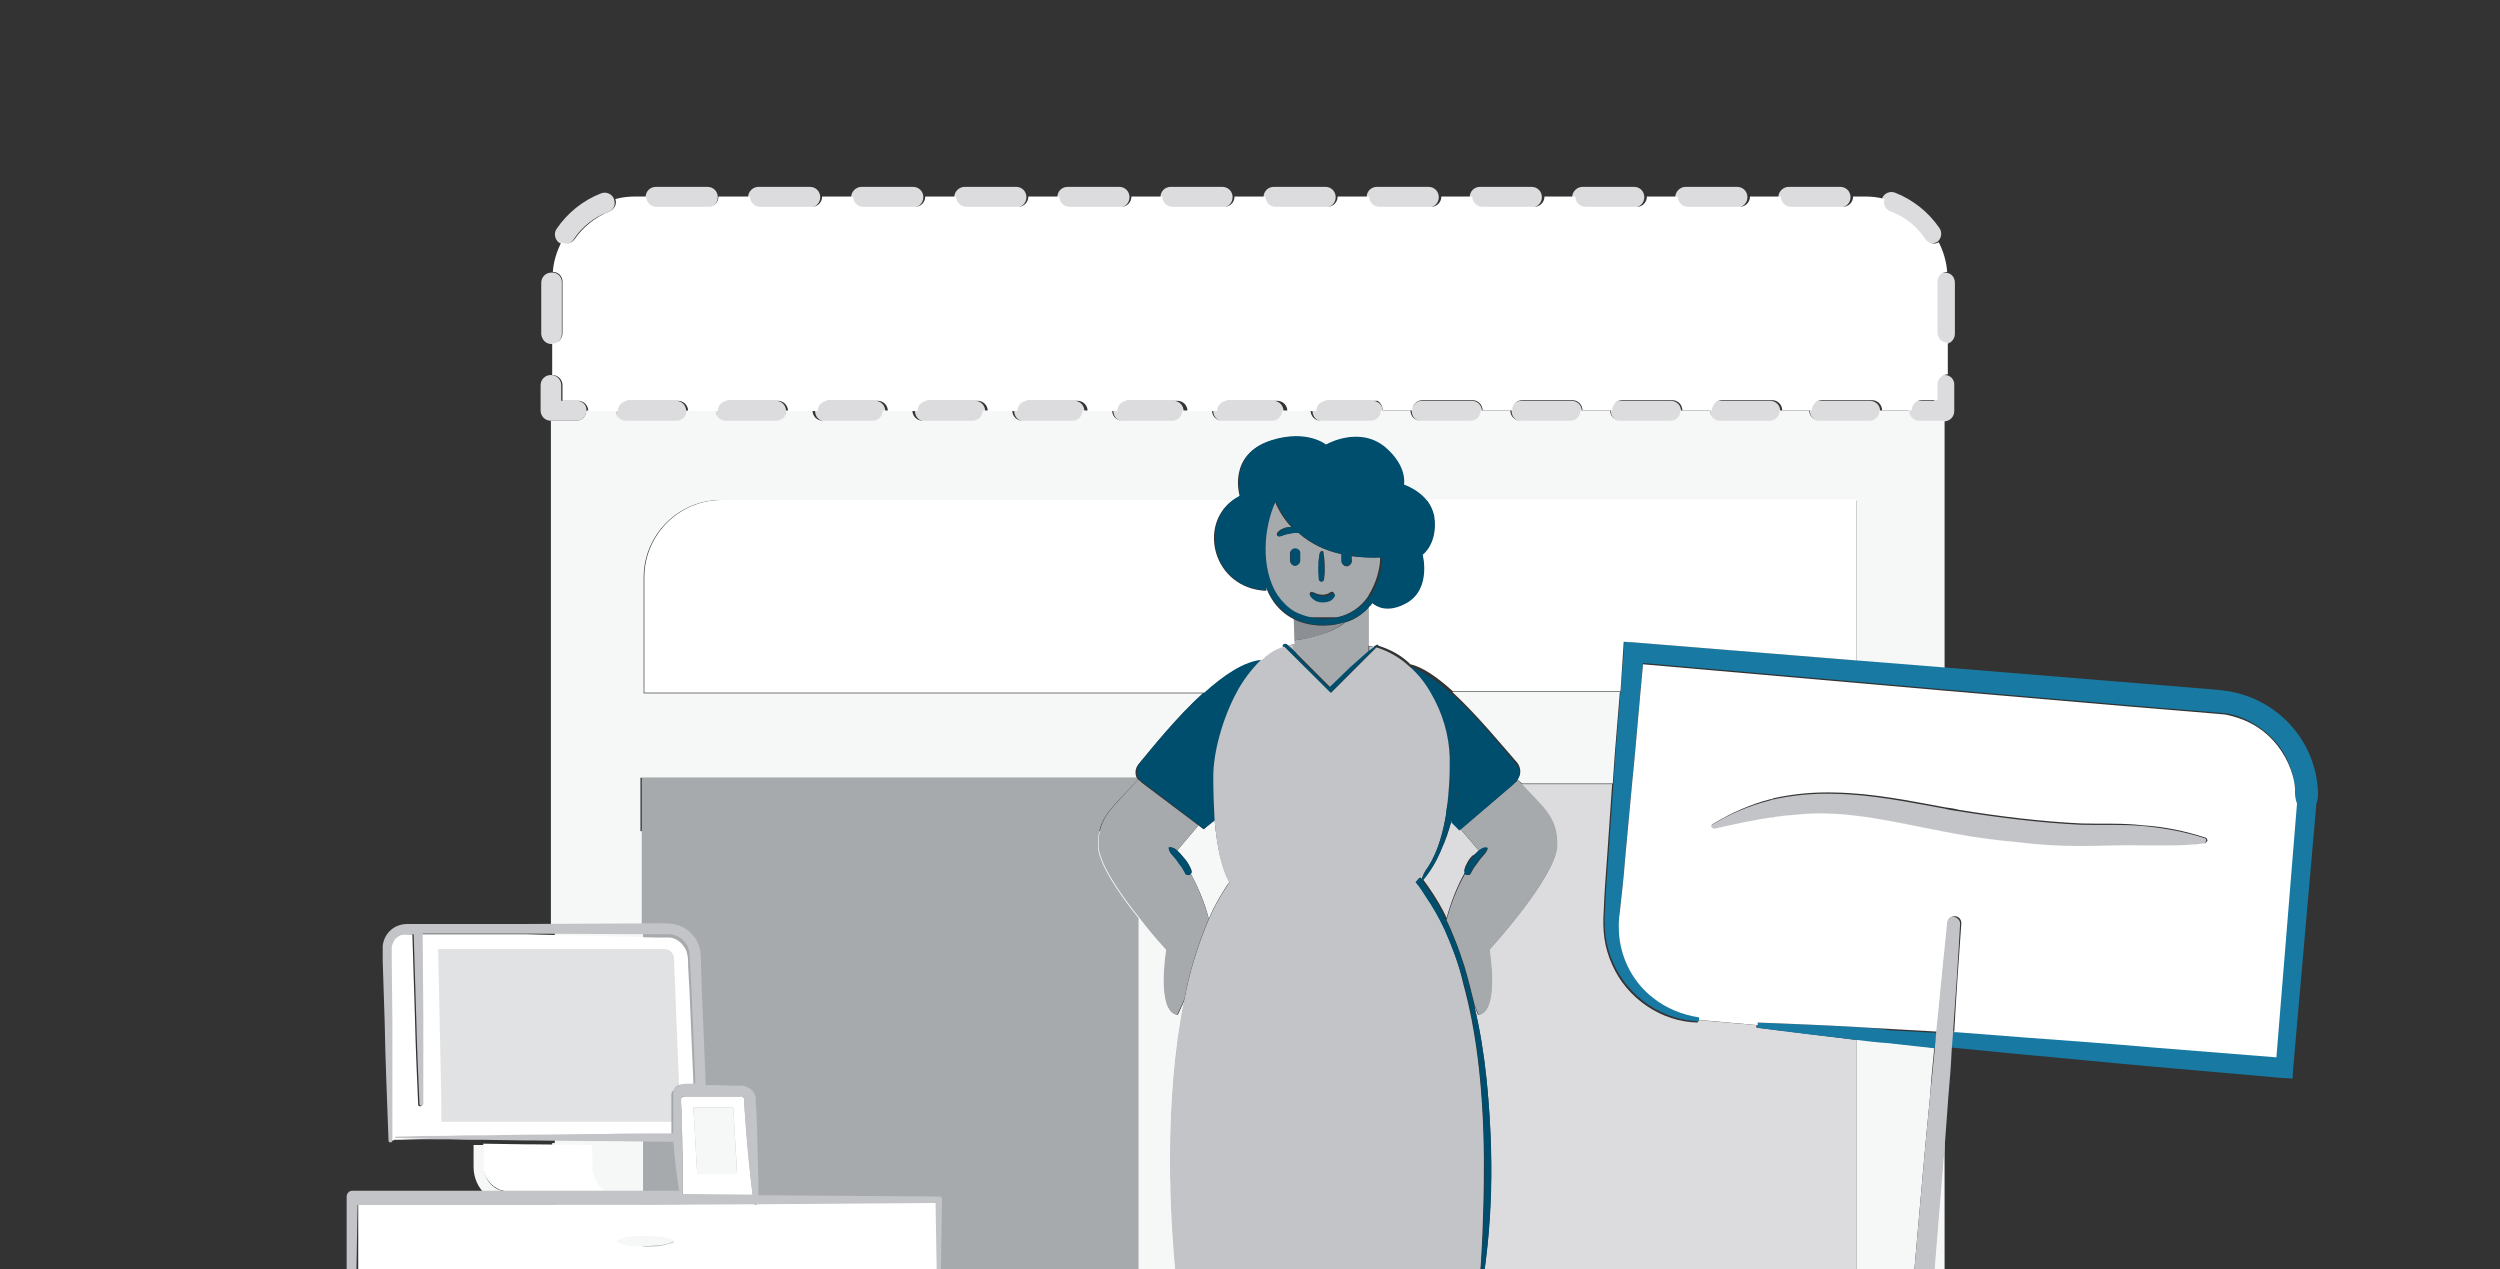 <svg xmlns="http://www.w3.org/2000/svg" enable-background="new 0 0 388 197" viewBox="0 0 388 197"><rect x="0" y="0" width="388" height="197" fill="#333333" stroke="none"/><path fill="#f6f7f7" d="m86.1 129h93.6v90.7h-93.6z"/><path fill="#a7aaad" d="m99.8 134.4h70.2v72.2h-70.2z"/><path fill="none" d="m199 246.2c-1 .6-4.1 1.9-7.6 3.1h7.4c0-1.1.1-2.1.2-3.1zm95-10.5 1-13.2c.1-.9.1-1.8.2-2.8h-63.6l3.9 18.6c.2-.1.4 0 .6.1 6.8 6.7 12 9.4 11.9 10.9 15.1 0 30.2.1 45.3.2-.1-.2-.2-.4-.2-.6zm-66.7 9.5c.2 1.2.3 2.4.3 3.6 0 .2-.1.4-.3.4s-.3-.1-.3-.2c-.3-1.2-.5-2.5-.7-3.8l-.1-.9c-1.4-1.5-1.6-3.6-.6-6.6-1.6-6.4-4-9.1-6.4-17.9h-16.7c.4 6.7-1 12.5-1.7 19 1.1 3 .9 4.9-.4 6.4l-.1.9c-.1 1.1-.3 2.2-.6 3.3l39.1.1c-4.9-1.4-10.1-3.4-11.5-4.3zm96.1-19.3c1.9-.2 3.4-1.9 3.3-3.6 0-.9-.4-1.6-1-2.2s-1.4-.9-2.3-.9c-1.7 0-3.2 1.4-3.2 3.1-.2 1.7 1.2 3.4 3.2 3.6z"/><path fill="#dcdcde" d="m89.5 62.2h-2.4v-2.4c0-.9-.7-1.6-1.6-1.6s-1.6.7-1.6 1.6v3.9c0 .9.7 1.6 1.6 1.6h3.9c.9 0 1.6-.7 1.6-1.6.1-.8-.6-1.5-1.5-1.5zm12.3-33.2h8c.9 0 1.6.7 1.6 1.6s-.7 1.6-1.6 1.6h-8c-.9 0-1.6-.7-1.6-1.6s.7-1.6 1.6-1.6zm200 13.3c-.9 0-1.6.7-1.6 1.5v8c0 .9.7 1.6 1.6 1.6s1.6-.7 1.6-1.6v-7.9c0-1-.7-1.6-1.6-1.6zm-206.5-11.4c-.3-.8-1.2-1.2-2-.9-2.8 1.1-5.2 3-6.9 5.5-.5.7-.3 1.7.4 2.2h.1c.7.4 1.6.2 2.1-.5 1.3-2 3.2-3.5 5.4-4.3.8-.3 1.2-1.1.9-1.9zm-9.7 22.5c.9 0 1.6-.7 1.6-1.6v-8c0-.9-.7-1.5-1.5-1.5h-.1c-.9 0-1.6.7-1.6 1.6v8c.1.8.7 1.5 1.6 1.5zm144.1-24.4h8c.9 0 1.6.7 1.6 1.6s-.7 1.6-1.6 1.6h-8c-.9 0-1.6-.7-1.6-1.6s.7-1.6 1.6-1.6zm-32 0h8c.9 0 1.6.7 1.6 1.6s-.7 1.6-1.6 1.6h-8c-.9 0-1.6-.7-1.6-1.6s.7-1.6 1.6-1.6zm16 0h8c.9 0 1.6.7 1.6 1.6s-.7 1.6-1.6 1.6h-8c-.9 0-1.6-.7-1.6-1.6s.7-1.6 1.6-1.6zm84.7 8.1c.5.7 1.4.9 2.1.5h.1c.7-.5.9-1.5.4-2.2-1.7-2.5-4.1-4.4-6.9-5.5-.8-.3-1.7.1-2 .9v.1.1c-.2.8.2 1.6.9 1.9 2.2.8 4.1 2.3 5.4 4.2zm-52.8-8.1h8c.9 0 1.6.7 1.6 1.6s-.7 1.6-1.6 1.6h-8c-.9 0-1.6-.7-1.6-1.6s.8-1.6 1.6-1.6zm32 0h8c.9 0 1.6.7 1.6 1.6s-.7 1.6-1.6 1.6h-8c-.9 0-1.6-.7-1.6-1.6s.8-1.6 1.6-1.6zm-16 0h8c.9 0 1.6.7 1.6 1.6s-.7 1.6-1.6 1.6h-8c-.9 0-1.6-.7-1.6-1.6s.8-1.6 1.6-1.6zm-95.9 0h8c.9 0 1.6.7 1.6 1.6s-.7 1.6-1.6 1.6h-8c-.9 0-1.6-.7-1.6-1.6s.7-1.6 1.6-1.6zm16 0h8c.9 0 1.6.7 1.6 1.6s-.7 1.6-1.6 1.6h-8c-.9 0-1.6-.7-1.6-1.6s.7-1.6 1.6-1.6zm-64 0h8c.9 0 1.6.7 1.6 1.6s-.7 1.6-1.6 1.6h-8c-.9 0-1.6-.7-1.6-1.6s.8-1.6 1.6-1.6zm32 0h8c.9 0 1.6.7 1.6 1.6s-.7 1.6-1.6 1.6h-8c-.9 0-1.6-.7-1.6-1.6s.8-1.6 1.6-1.6zm-16 0h8c.9 0 1.6.7 1.6 1.6s-.7 1.6-1.6 1.6h-8c-.9 0-1.6-.7-1.6-1.6s.8-1.6 1.6-1.6zm168.1 29.2c-.9 0-1.6.7-1.6 1.6v2.4h-2.4c-.9 0-1.6.7-1.6 1.6s.7 1.6 1.6 1.6h3.9c.9 0 1.6-.7 1.6-1.6v-3.9c.1-1-.6-1.7-1.5-1.7.1 0 .1 0 0 0zm-189.1 4h7.7c.9 0 1.6.7 1.6 1.6s-.7 1.6-1.6 1.6h-7.7c-.9 0-1.6-.7-1.6-1.6 0-1 .7-1.6 1.6-1.6zm154.3 0h7.7c.9 0 1.6.7 1.6 1.6s-.7 1.6-1.6 1.6h-7.7c-.9 0-1.6-.7-1.6-1.6.1-1 .8-1.6 1.6-1.6zm15.5 0h7.7c.9 0 1.6.7 1.6 1.6s-.7 1.6-1.6 1.6h-7.7c-.9 0-1.6-.7-1.6-1.6 0-1 .7-1.6 1.6-1.6zm-61.8 0h7.7c.9 0 1.6.7 1.6 1.6s-.7 1.6-1.6 1.6h-7.7c-.9 0-1.6-.7-1.6-1.6.1-1 .8-1.6 1.6-1.6zm-123.5 0h7.7c.9 0 1.6.7 1.6 1.6s-.7 1.6-1.6 1.6h-7.7c-.9 0-1.6-.7-1.6-1.6.1-1 .8-1.6 1.6-1.6zm154.4 0h7.7c.9 0 1.6.7 1.6 1.6s-.7 1.6-1.6 1.6h-7.7c-.9 0-1.6-.7-1.6-1.6 0-1 .7-1.6 1.6-1.6zm-15.4 0h7.7c.9 0 1.6.7 1.6 1.6s-.7 1.6-1.6 1.6h-7.7c-.9 0-1.6-.7-1.6-1.6 0-1 .7-1.6 1.6-1.6zm-61.8 0h7.7c.9 0 1.6.7 1.6 1.6s-.7 1.6-1.6 1.6h-7.7c-.9 0-1.6-.7-1.6-1.6 0-1 .8-1.6 1.6-1.6zm30.9 0h7.7c.9 0 1.6.7 1.6 1.6s-.7 1.6-1.6 1.6h-7.7c-.9 0-1.6-.7-1.6-1.6 0-1 .7-1.6 1.6-1.6zm-46.3 0h7.7c.9 0 1.6.7 1.6 1.6s-.7 1.6-1.6 1.6h-7.7c-.9 0-1.6-.7-1.6-1.6 0-1 .7-1.6 1.6-1.6zm-30.9 0h7.7c.9 0 1.6.7 1.6 1.6s-.7 1.6-1.6 1.6h-7.7c-.9 0-1.6-.7-1.6-1.6.1-1 .7-1.6 1.6-1.6zm15.5 0h7.7c.9 0 1.6.7 1.6 1.6s-.7 1.6-1.6 1.6h-7.7c-.9 0-1.6-.7-1.6-1.6 0-1 .7-1.6 1.6-1.6zm46.3 0h7.7c.9 0 1.6.7 1.6 1.6s-.7 1.6-1.6 1.6h-7.7c-.9 0-1.6-.7-1.6-1.6 0-1 .7-1.6 1.6-1.6z"/><path fill="#a7aaad" d="m120.7 143.4c.5 0 1 0 1.5.1 2.2.4 3.9 2.1 4.3 4.3.1.8.1 1.2.1 1.9l.1 3.6.3 7.1.3 7.1v1h1.3 2.8 1.4c.7 0 1.4.3 1.9.9.2.3.4.7.4 1.1v.7l.1 1.4.1 2.8c.1 3.4.2 6.8.2 10.1l28.1.2c.3 0 .4.2.4.4l-.2 12.9h-.1c.2 2.5.4 4.9.5 7.4h12.5v-63.9c-2.9-3.6-6.2-8.4-6.3-11.1-.1-4.8 2.4-6.1 6.1-10.3l.2.1v-.1c-.1-.1-.2-.2-.2-.4h-76.9v22.8l21.1-.1c-.1 0-.1 0 0 0z"/><g fill="#f6f7f7"><path d="m91.3 180.9v-3.4c-1.9 0-3.7-.1-5.6-.1v7.9h7.5c-1.3-1.1-2-2.7-1.9-4.4zm208.9-18.3-7.2-.8c-1.6-.2-3.3-.4-4.9-.5v45.8h-59.1l2.7 12.6h63.6c.6-7.9 1.3-15.8 1.9-23.7.8-8.8 1.5-17.6 2.4-26.4.1-2.3.4-4.6.6-7zm-2.3-97.3c-.9 0-1.6-.7-1.6-1.6h-4.6c0 .9-.7 1.6-1.6 1.6h-7.7c-.9 0-1.6-.7-1.6-1.6h-4.6c0 .9-.7 1.6-1.6 1.6h-7.6c-.9 0-1.6-.7-1.6-1.6h-4.6c0 .9-.7 1.6-1.6 1.6h-7.7c-.9 0-1.6-.7-1.6-1.6h-4.6c0 .9-.7 1.6-1.6 1.6h-7.7c-.9 0-1.6-.7-1.6-1.6h-4.6c0 .9-.7 1.6-1.6 1.6h-7.7c-.9 0-1.6-.7-1.6-1.6h-4.6c0 .9-.7 1.6-1.6 1.6h-7.7c-.9 0-1.6-.7-1.6-1.6h-4.4c0 .9-.7 1.6-1.6 1.6h-7.7c-.9 0-1.6-.7-1.6-1.6h-4.6c0 .9-.7 1.6-1.6 1.6h-7.7c-.9 0-1.6-.7-1.6-1.6h-4.6c0 .9-.7 1.6-1.6 1.6h-7.7c-.9 0-1.6-.7-1.6-1.6h-4.6c0 .9-.7 1.6-1.6 1.6h-7.7c-.9 0-1.6-.7-1.6-1.6h-4.6c0 .9-.7 1.6-1.6 1.6h-7.7c-.9 0-1.6-.7-1.6-1.6h-4.1c0 .9-.7 1.6-1.6 1.6h-7.7c-.9 0-1.6-.7-1.6-1.6h-4.6c0 .9-.7 1.6-1.6 1.6h-7.7c-.9 0-1.6-.7-1.6-1.6h-4.6c0 .9-.7 1.6-1.6 1.6h-3.9v78.2h13.9v-22.8h77c-.3-.7-.2-1.5.3-2.1 2-2.4 5.9-7.3 10-11h-86.8v-18c0-6.6 5.4-12 12-12h79.5c.3-.2.7-.4 1-.6 0 0-2-6.5 4.9-8.6 5.5-1.7 8.4.7 8.4.7s5.2-3 9.2.4c3.5 3 2.9 5.8 2.9 5.8 1.4.5 2.6 1.3 3.5 2.4h66.8v25l13.7 1.1v-38.5zm-81.6 143.8c-.3-.6-.5-1.3-.8-2h-13.5c-.8 3.7-.6 5.8 0 9.5.2 1.1.3 2.1.3 3.1h16.7c-.6-2.3-1.1-4.6-1.6-6.9-.1-1.2-.5-2.5-1.1-3.7z"/><path d="m235.5 121c.3.2.5.4.7.6h14.1l.3-4.4.8-9.8h-26c3.9 3.6 7.9 8.5 10.1 11 .6.8.6 1.9 0 2.6zm62.7 98.8h3.6v-43.1c-.5 6.5-1.1 13.1-1.6 19.6-.6 7.8-1.3 15.7-2 23.5zm-111.4-91.1-.8-.6-3.3 3.9.1.1c.3.3.6.6.9 1s.5.7.8 1.1l.3.6c.1.2.2.4.1.7 0 0 0 0-.1.1 1.2 2.2 2.2 4.6 2.8 7 .8-1.9 1.8-3.6 2.9-5.3.1-.1.2-.2.3-.4-1.1-2.1-1.9-5.2-2.3-9.7zm.7 74.8c-2.1 0-4.2.1-6.3-.2-.2 0-.3-.2-.3-.4 0-.1.1-.3.3-.3.6-.1 1.3-.1 1.9-.1-1.7-13.5-2.3-32.2.8-47.4l-1.1 2.4c-3.3-.4-1.7-10.1-1.7-10.1s-1.9-2.1-4.2-5v63.9h-12.5c.1 1.8.1 3.5.1 5.3l.1 8.1h26.3c-.4-5.6-.8-11.4-1.2-16.3z"/><path d="m356.4 250.4c-11.3-.2-22.5-.4-33.8-.5 0 .1-.1.3-.1.4-.1.6-.6 1-1.2.9-.5-.1-.8-.4-.9-.9 0-.2 0-.3 0-.5l-7-.1v.5c0 .6-.5 1-1.1 1-.5 0-.9-.4-1-.9 0-.2 0-.4-.1-.6-5.4 0-10.7-.1-16.1-.1-.3.5-.9.6-1.4.3-.1-.1-.2-.2-.3-.3-15.1-.1-30.2-.2-45.3-.2 0 .1-.1.2-.1.4-1 1.3-5 .7-9.2-.4l-39.1-.1-.1.5c0 .2-.2.3-.4.2-.1 0-.2-.2-.3-.3 0-.1 0-.3 0-.5h-7.4c-5.2 1.7-11.2 3.1-12.5 1.4-.3-.4-.1-.8.4-1.4h-15.3v.5c0 .2-.2.3-.4.3-.1 0-.2-.1-.3-.3 0-.2 0-.4 0-.5l-49.8.1c-13.6.1-27.1.2-40.7.4 0 .2-.2.3-.4.3-.1 0-.3-.1-.3-.3-4.8.1-9.7.1-14.5.2l-5.2.1h-.9-.2-.9l-4.7.1c-4.4.1-8.7.2-13.1.4-.2 0-.3.2-.3.4 0 .1.1.2.3.3 27 .9 54 1 80.9 1.2l80.9.2c54-.2 107.9-.1 161.9-1.1.4 0 .6-.3.6-.6.1-.2-.2-.4-.6-.5z"/></g><path fill="#dcdcde" d="m229.4 132.1.1-.1-2.9-3.4-1.3-1.3c-.4 1.5-.9 3.1-1.6 4.5-.7 1.7-1.6 3.3-2.8 4.6 0 0-.1.1-.1 0 1.2 1.6 2.3 3.3 3.2 5 .2.4.4.8.5 1.1.7-2.5 1.6-4.9 2.9-7.2l-.1-.1c-.1-.3.1-.5.1-.7l.3-.6c.2-.4.5-.8.8-1.1.3-.1.6-.4.9-.7zm-9.8 4.7c.6.7 1.1 1.4 1.6 2.2-.5-.7-1-1.5-1.6-2.2zm53 22.7v-.4l-9.1-.8v.4c-5.6-.1-11-3.7-13.3-9-.6-1.3-1-2.7-1.2-4.1s-.2-2.8-.1-4.3c.1-2.7.3-5.4.5-8l.8-11.6h-14.1c3.4 3.7 5.6 5.1 5.5 9.6-.1 4.8-10.5 16.1-10.5 16.1s1.6 9.6-1.7 10.1l-.6-1.4c.9 3.7 1.5 7.5 1.9 11.3 1.2 11.8 1 23.6-1.2 35.3.8 0 1.6 0 2.4.1.1 0 .2.1.2.2s-.1.2-.2.2c-1.2.1-2.5.1-3.7.2l.8 3.9h59.1v-45.9c-5.1-.6-10.3-1.3-15.5-1.9zm-52-23.1.6-1.3c-.2.4-.5.7-.8 1 .1.1.2.3.2.3zm-14.1 67.1h-3.7c-.2 1.2-.4 2.4-.6 3.6v.1h13.5c-.4-1.2-.7-2.4-1-3.7z"/><path fill="#187aa2" d="m359.7 122.2c-.6-7.5-6.3-13.6-13.7-14.9l-1.4-.2-1.2-.1-2.4-.2-9.7-.8-29.4-2.4-13.7-1.1-34.5-2.8-1.6-.1-.1 1.6-.5 6.2-.8 9.8-.3 4.4-.8 11.6c-.2 2.7-.4 5.4-.5 8-.1 1.4-.1 2.8.1 4.2s.6 2.8 1.2 4.1c2.3 5.3 7.8 8.9 13.3 9v-.4-.4c-2.6-.4-5-1.4-7.1-3-3-2.3-4.9-5.8-5.3-9.6-.1-1.3 0-2.5.1-3.8.3-2.7.6-5.3.8-8l1.1-11.9.4-4.1.9-10.1.4-4.3 33.2 2.9 13.7 1.2 29.1 2.5 9.7.8 2.4.2 1.2.1 1.1.1c1.4.2 2.8.7 4 1.4 2.5 1.4 4.6 3.5 5.7 6.1.6 1.3.9 2.7 1.1 4.1.1.7.1 1.4 0 2.1l-.2 2.4-3 37-18.9-1.5c-6.8-.6-13.7-1.1-20.5-1.6l-10.3-.7h-.4l-.1 1.3c0 .4-.1.9-.1 1.3h.4l10.2 1c6.8.6 13.6 1.3 20.4 1.9l20.5 1.8 1.6.1.1-1.6 3.4-38.7.2-2.4c.3-.7.3-1.6.2-2.5z"/><path fill="#187aa2" d="m288.2 159.4c-5.1-.3-10.3-.5-15.5-.7v.4.4c5.2.7 10.3 1.3 15.5 1.9 1.6.2 3.3.4 4.9.5l7.2.8c0-.4.1-.8.1-1.2l.1-1.2-7.2-.4c-1.8-.3-3.5-.4-5.1-.5z"/><path fill="#8c8f94" d="m205.4 97.1c-1.6 0-3.2-.3-4.6-1v3.3s5.3-.5 8-2.9c-1 .4-2.2.6-3.4.6z"/><path fill="#a7aaad" d="m200.8 99.4v1.6l.7.7 1.8 1.8 3.2 3.2 3.2-3.1c.9-.9 1.8-1.6 2.7-2.4v-6.9c-1 1.1-2.2 1.9-3.6 2.3-2.7 2.2-7.9 2.8-8 2.8zm9-12.3c0 .4-.4.8-.8.8s-.8-.4-.8-.8v-1.1c-2.5-.5-4.8-1.6-6.7-3.3-.4 0-.9 0-1.3.1-.5 0-.9.2-1.4.4h-.1c-.2.1-.4 0-.5-.1s0-.2 0-.4c.4-.5 1-.8 1.7-.9h.5c-1.1-1.2-2-2.6-2.6-4.1v.1c-1.8 4-2.4 10.5.3 14.6.6 1 1.5 1.9 2.6 2.5.8.5 1.6.8 2.5.9h4.3c2-.4 3.7-1.6 4.8-3.2 0-.1.1-.1.1-.2.6-1 1.1-2.1 1.4-3.2l.1-.4c.2-.8.3-1.5.3-2.3-1.5.1-3.1 0-4.6-.2zm-4.9-1.4c0-.1.2-.2.3-.2s.2.1.2.2c.1.7.2 1.4.2 2.1s0 1.4-.1 2.1c0 .2-.2.3-.4.3s-.3-.2-.3-.3c-.1-.7-.2-1.4-.1-2.1-.1-.7 0-1.4.2-2.1zm-4.7 1.4v-1.2c0-.4.4-.7.8-.7s.7.3.7.7v1.2c0 .4-.4.7-.8.7-.3-.1-.6-.4-.7-.7zm6.9 5.3c-.1.4-.4.6-.8.8-.3.2-.7.2-1.1.2-.8 0-1.5-.4-1.9-1-.1-.2 0-.4.1-.5s.3 0 .3 0h.1c.4.2.9.4 1.4.4s.9-.1 1.3-.4c.2-.1.4-.1.5.1s.1.3.1.4zm21.9 114.8-.8-3.9c-3 .1-6 .2-9 .2h-4.6c.3 1.2.6 2.5 1 3.7.2.7.5 1.3.8 2 .6 1.2 1 2.5 1.2 3.8.5 2.7 1.1 4.9 1.6 6.9 2.4 8.8 4.8 11.5 6.4 17.9 0 0 4 3 6.8 2.8 1.3-.1 2.8-.8 2.8-1.5 0-.2.2-.4.4-.5l-3.9-18.6zm-26.9-.1c.2-1.1.5-2.3.6-3.6h-13.3c.4 4.9.9 10.6 1.2 16.3.5 7.5.8 14.8.7 19.7.1.1.2.2.2.4 0 .7 1.6 1.4 2.8 1.5 2.8.2 6.2-2.5 6.2-2.5.7-6.6 2.1-12.3 1.7-19-.1-1-.2-2-.3-3.1-.6-3.8-.8-5.8 0-9.5zm28.8-75.4c-.1.4-.4.8-.7 1.1s-.5.6-.8 1c-.2.4-.5.6-.7 1l-.3.5c-.1.2-.1.4-.4.5h-.1c-.2 0-.4 0-.5-.2-1.3 2.3-2.2 4.7-2.9 7.2.5 1 .9 2 1.3 3 .6 1.4 1 2.8 1.5 4.2.6 2 1.1 4.1 1.6 6.1l.6 1.4c3.3-.4 1.7-10.1 1.7-10.1s10.3-11.3 10.5-16.1c.1-4.5-2.1-5.9-5.5-9.6-.2-.2-.4-.4-.6-.7-.1.1-.2.3-.4.4l-.3.3-8.2 7 2.9 3.4-.1.1c.3-.3.8-.6 1.2-.6.1-.1.2 0 .2.1-.1 0-.1 0 0 0zm-46.5 4.1c-.4-.1-.4-.3-.5-.5l-.3-.5c-.2-.4-.5-.7-.7-1s-.5-.6-.8-1c-.3-.3-.6-.7-.7-1.1 0-.1 0-.2.1-.2h.1c.5 0 .9.3 1.2.6l-.1-.1 3.3-3.9-8.9-6.7c-.1-.1-.1-.2-.2-.2l-.1-.1-.2-.1c-3.7 4.3-6.2 5.5-6.1 10.3.1 2.7 3.4 7.5 6.3 11.1 1.3 1.7 2.7 3.4 4.2 5 0 0-1.6 9.6 1.7 10.1l1.1-2.4c.8-4.3 2.1-8.5 3.8-12.5-.7-2.5-1.6-4.8-2.8-7 0 .1-.2.3-.4.2z"/><path fill="#004e6e" d="m186.8 128.7 1.9-1.5c-.2-2-.2-4.2-.2-6.8 0-3.5 1.3-8.7 3.6-13 1-1.9 2.3-3.6 3.8-5.1-2.8.2-5.9 2.3-9 5.1-4.2 3.8-8 8.6-10 11-.5.6-.6 1.4-.3 2.1.1.1.1.2.2.4 0 0 .1.1.1.1.1.1.1.2.2.2l8.8 6.7zm37.7-3.1c.3-1.3.5-2.6.6-3.9 0-.1 0-.2 0-.4l.1-1.3v-1.3c0-.9-.2-1.7 0-2.6.1-.2.3-.3.5-.2.1 0 .2.1.2.2.3.9.4 1.8.4 2.7v1.4l-.1 1.4v.3c-.1 1.7-.4 3.3-.8 4.9v.2c0 .1-.1.2-.1.4 0 .1 0 .1-.1.2l1.3 1.3 8.2-7 .3-.3c.1-.1.3-.2.4-.4.6-.8.6-1.8 0-2.5-2.2-2.6-6.1-7.5-10.1-11-2.3-2.1-4.7-3.8-6.6-4.2 1.3 1.2 2.5 2.6 3.4 4.2 1.8 3 2.8 6.5 2.9 10 0 1.5 0 2.9-.1 4.3-.1 1-.2 2.3-.4 3.6zm-30 115.7c-1.3-.1-2.8-.8-2.8-1.5 0-.1-.1-.2-.2-.4-.2-.2-.6-.2-.8 0-5.5 5.4-10 8.2-11.4 9.9-.5.6-.6 1-.4 1.4 1.3 1.6 7.3.3 12.5-1.4 3.5-1.1 6.6-2.5 7.6-3.1h.1c.4-.3.8-.6 1.1-1 1.3-1.4 1.5-3.3.4-6.4.1 0-3.3 2.8-6.1 2.5zm41.6-2.8c-.2-.2-.6-.2-.8 0-.1.1-.2.2-.1.4 0 .7-1.6 1.4-2.8 1.5-2.8.2-6.8-2.8-6.8-2.8-1.1 3-.8 5.1.6 6.6.4.4.7.7 1.1 1h.1c1.3.8 6.4 2.9 11.3 4.1 4.2 1.1 8.2 1.7 9.2.4.1-.1.1-.2.1-.4.2-1.4-5-4.1-11.9-10.8zm-35.1-150.7c.4 0 .8-.4.8-.8v-1.2c0-.4-.4-.7-.8-.7s-.7.3-.7.7v1.2c-.1.5.3.8.7.8zm8 0c.4 0 .8-.4.8-.8v-1.2c0-.4-.4-.8-.8-.8s-.8.4-.8.8v1.2c0 .5.4.8.8.8z"/><path fill="#c3c4c7" d="m224.2 144.2c-.8-1.8-1.8-3.5-2.9-5.1-.5-.8-1-1.5-1.6-2.2h.1c.2-.2.5-.4.6-.7.3-.3.6-.7.8-1 1.5-2 2.5-4.8 3.2-8.6 0-.3.1-.6.1-.9.2-1.2.3-2.5.4-3.9.1-1.3.1-2.8.1-4.2-.1-3.5-1.1-6.9-2.9-10-.9-1.6-2-3-3.4-4.2-1.4-1.3-3.1-2.3-5-2.9h-.1l-.2.2-1 1-5.8 5.8-.3-.3-5.5-5.4-1.4-1.4-.1-.1c-.1 0-.2.1-.3.1-1.2.4-2.3 1.1-3.3 2-1.5 1.5-2.8 3.2-3.8 5.1-2.3 4.3-3.6 9.5-3.6 13 0 2.6.1 4.8.2 6.8.4 4.5 1.1 7.6 2.3 9.7-.1.1-.2.2-.3.4-1.1 1.7-2.1 3.4-2.9 5.3-1.7 4-3 8.2-3.8 12.5-3.1 15.1-2.5 33.9-.8 47.4 0 .1 0 .3.1.5h9.7 10.1 11.5 13.7 1.2v-.1c.5-5.5.8-10.6.9-15.4.1-2.8.1-5.4.1-7.9-.1-11.4-1.3-20.1-3.2-27-.7-3.1-1.7-5.8-2.9-8.5zm118-14.1c-3.1-1-6.3-1.6-9.6-1.9s-6.6-.1-9.7-.2c-6.2-.3-12.7-1.1-18.9-2.1-.7-.1-1.5-.2-2.2-.4-5.6-1-11.2-2.2-17.1-2.3-3.2-.1-6.5.2-9.6.9-.1 0-.2 0-.3.1-3.2.8-6.3 2.1-9.1 3.8-.2.1-.2.4-.1.5s.2.2.4.2c3.2-.6 6.2-1.4 9.3-1.8 1.2-.2 2.5-.3 3.7-.4 1.8-.1 3.7-.2 5.6-.1 5.7.3 11.4 1.6 17.2 2.8.5.1 1 .2 1.6.3 3.2.6 6.5 1 9.6 1.3 3.3.4 6.5.6 9.8.6s6.4-.2 9.6-.1c3.2 0 6.4.1 9.6-.3.1 0 .3-.1.3-.3.2-.3.1-.5-.1-.6z"/><path fill="#fff" d="m214.6 63.7h4.6c0-.9.7-1.6 1.6-1.6h7.7c.9 0 1.6.7 1.6 1.6h4.6c0-.9.7-1.6 1.6-1.6h7.7c.9 0 1.6.7 1.6 1.6h4.6c0-.9.7-1.6 1.6-1.6h7.7c.9 0 1.6.7 1.6 1.6h4.6c0-.9.7-1.6 1.6-1.6h7.7c.9 0 1.6.7 1.6 1.6h4.6c0-.9.7-1.6 1.6-1.6h7.7c.9 0 1.6.7 1.6 1.6h4.6c0-.9.7-1.6 1.6-1.6h2.4v-2.4c0-.9.7-1.6 1.6-1.6v-4.9c-.9 0-1.6-.7-1.6-1.6v-7.9c0-.9.7-1.5 1.5-1.5-.1-1.6-.6-3.2-1.3-4.6-.7.4-1.6.2-2.1-.5-1.3-2-3.2-3.5-5.4-4.3-.8-.3-1.2-1.1-.9-1.9-1-.3-2-.4-3.1-.4h-1.8c0 .9-.7 1.6-1.6 1.6h-8c-.9 0-1.6-.7-1.6-1.6h-4.8c0 .9-.7 1.6-1.6 1.6h-8c-.9 0-1.6-.7-1.6-1.6h-4.8c0 .9-.7 1.6-1.5 1.6h-8c-.9 0-1.6-.7-1.6-1.6h-4.8c0 .9-.7 1.6-1.6 1.6h-8c-.9 0-1.6-.7-1.6-1.6h-4.8c0 .9-.7 1.6-1.6 1.6h-8c-.9 0-1.6-.7-1.6-1.6h-4.9c0 .9-.7 1.6-1.6 1.6h-8c-.9 0-1.6-.7-1.6-1.6h-4.8c0 .9-.7 1.6-1.6 1.6h-8c-.9 0-1.6-.7-1.6-1.6h-4.8c0 .9-.7 1.6-1.6 1.6h-8c-.9 0-1.6-.7-1.6-1.6h-4.8c0 .9-.7 1.6-1.6 1.6h-8c-.9 0-1.6-.7-1.6-1.6h-4.8c0 .9-.7 1.6-1.6 1.6h-8c-.9 0-1.6-.7-1.6-1.6h-4.8c0 .9-.7 1.6-1.6 1.6h-8c-.9 0-1.6-.7-1.6-1.6h-4.9c0 .9-.7 1.6-1.6 1.6h-8c-.9 0-1.6-.7-1.6-1.6h-1.7c-1 0-2.1.1-3.1.4.3.8-.2 1.6-.9 1.9-2.2.9-4.1 2.4-5.4 4.3-.5.7-1.4.9-2.1.5-.7 1.5-1.2 3-1.3 4.6.9 0 1.5.7 1.5 1.5v8c0 .9-.7 1.6-1.6 1.6v4.9c.9 0 1.6.7 1.6 1.6v2.4h2.4c.9 0 1.6.7 1.6 1.6h4.6c0-.9.7-1.6 1.6-1.6h7.7c.9 0 1.6.7 1.6 1.6h4.6c0-.9.7-1.6 1.6-1.6h7.7c.9 0 1.6.7 1.6 1.6h4.6c0-.9.7-1.6 1.6-1.6h7.7c.9 0 1.6.7 1.6 1.6h4.6c0-.9.7-1.6 1.6-1.6h7.7c.9 0 1.6.7 1.6 1.6h4.6c0-.9.7-1.6 1.6-1.6h7.7c.9 0 1.6.7 1.6 1.6h4.6c0-.9.7-1.6 1.6-1.6h7.7c.9 0 1.6.7 1.6 1.6h4.6c0-.9.7-1.6 1.6-1.6h7.7c.9 0 1.6.7 1.6 1.6h4.5c0-.9.7-1.6 1.6-1.6h7.7c.3-.1 1 .6 1 1.5zm37.3 37.5.1-1.6 1.6.1 34.5 2.8v-25h-66.8c.6.7 1 1.6 1.2 2.5.7 4.3-1.8 6-1.8 6s1.4 5.4-2.5 7.5c-2.9 1.6-4.6.6-5.3 0l-.5.6v6.1c.2.1.5.1.8.2.1-.1.2-.2.4-.3.1-.1.2 0 .3 0v.1c1.9.6 3.6 1.5 5 2.9 1.9.4 4.3 2.1 6.6 4.2h26zm-51.1-5.1c-1.4-.7-2.6-1.8-3.4-3.1-.4-.6-.7-1.3-1-2 .1.5.1.7.1.7-8.3-.4-10.6-10.3-5.1-14.1h-79.4c-6.6 0-12 5.4-12 12v17.9h86.9c3-2.7 6.2-4.9 9-5.1.9-.9 2-1.6 3.3-2 0-.1 0-.3.1-.4s.3-.1.4 0 .2.1.3.2c.3-.1.6-.2.9-.2z"/><path fill="#fff" d="m356.2 122.5c-.1-1.4-.5-2.8-1.1-4.1-1.2-2.6-3.2-4.8-5.7-6.1-1.3-.7-2.6-1.1-4-1.4l-1.1-.1-1.2-.1-2.4-.2-9.7-.8-29.1-2.5-13.7-1.2-33.2-2.9-.4 4.3-.9 10.1-.4 4.1-1.1 11.9c-.2 2.7-.5 5.3-.8 8-.2 1.2-.2 2.5-.1 3.8.4 3.8 2.3 7.3 5.3 9.6 2 1.6 4.5 2.6 7.1 3v.4l9.1.8v-.4c5.2.2 10.3.4 15.5.7l5.1.3 7.2.4c.5-4.6.9-9.3 1.4-13.9.1-1 .2-2 .3-3 0-.6.5-1 1.1-1s1 .5 1 1.1c-.4 5.6-.8 11.3-1.1 16.9h.4l10.3.8c6.8.5 13.7 1 20.5 1.6l18.8 1.5 3-37 .2-2.4c-.3-.7-.3-1.5-.3-2.2zm-14.1 8.4c-3.3.4-6.5.3-9.6.3-3.2-.1-6.2.1-9.6.1-3.3 0-6.6-.2-9.8-.6-3.2-.3-6.5-.7-9.6-1.3-.5-.1-1-.2-1.6-.3-5.8-1.1-11.5-2.5-17.2-2.8-1.9-.1-3.7-.1-5.6.1-1.2.1-2.5.2-3.7.4-3.1.4-6.1 1.1-9.3 1.8-.2 0-.4-.1-.5-.3 0-.1 0-.3.2-.4 2.8-1.7 5.9-3.1 9.1-3.9.1 0 .2 0 .3-.1 3.1-.7 6.4-1 9.6-.9 5.9.1 11.6 1.3 17.1 2.3.7.1 1.5.2 2.2.4 6.2 1 12.7 1.8 18.9 2.1 3.1.1 6.4-.1 9.7.3 3.3.2 6.5.9 9.6 1.9.2.1.3.3.3.5-.2.2-.3.4-.5.4z"/><path fill="#c3c4c7" d="m303.3 142.3c-.6-.1-1.1.4-1.1.9-.1 1-.2 2-.3 3-.5 4.6-.9 9.3-1.4 13.9l-.1 1.2c0 .4-.1.8-.1 1.3-.2 2.3-.5 4.7-.7 7-.9 8.8-1.6 17.6-2.4 26.4-.7 7.9-1.3 15.8-1.9 23.7-.1.9-.1 1.8-.2 2.8l-1 13.2-.9 13.3c0 .6.4 1.1 1 1.1.4 0 .7-.1.9-.4.1-.1.2-.3.2-.5l1.4-13.2 1.3-13.2c.1-1 .2-2 .3-3 .7-7.8 1.4-15.6 2-23.4.5-6.5 1.1-13.1 1.6-19.6l.5-6.8c.2-2.3.4-4.6.5-7 0-.4.1-.9.1-1.3l.1-1.3c.4-5.6.8-11.3 1.1-16.9.1-.6-.4-1.1-.9-1.2zm24.2 93.4c-2.3 1.6-4.2 3.8-5.5 6.4-1.3 2.4-1.9 5.2-1.6 7.9v.5c.1.6.6 1 1.2.9.5-.1.8-.4.9-.9 0-.1.1-.3.1-.4.3-2.3 1.1-4.5 2.2-6.5 1.1-2.2 2.7-4.1 4.2-6.3.3-.5.2-1.2-.3-1.5-.4-.3-.8-.4-1.2-.1zm-4.1-7.7c1.5.1 3.1-.5 4.2-1.5 2.4-2.3 2.5-6.1.3-8.5l-.1-.1c-1.1-1.2-2.7-1.8-4.4-1.9-3.3-.1-6.1 2.6-6.2 5.9 0 1.6.6 3.3 1.8 4.4-1.2 1.5-2.4 3.1-3.4 4.8-1.1 1.9-2 3.9-2.8 6s-1.3 4.3-1.6 6.5c-.3 2-.3 4-.1 6 0 .2 0 .4.1.6.1.6.6 1 1.2.9.5-.1.9-.5.9-1 0-.2 0-.3 0-.5.1-1.9.3-3.8.7-5.6.4-2 1-4 1.7-5.9.8-1.9 1.6-3.8 2.5-5.7.8-1.7 1.7-3.4 2.6-5 .9.6 1.7.7 2.6.6zm0-8.8c.8 0 1.6.3 2.3.9.6.6 1 1.4 1 2.2.1 1.7-1.3 3.5-3.3 3.6-1.9-.2-3.4-1.9-3.2-3.6 0-1.7 1.4-3.1 3.2-3.1zm-110.9-118.1c.2-.2.5-.4.8-.6-.3-.1-.5-.1-.8-.2zm-11.7-.1v-1c-.3.1-.6.1-.9.2.4.3.7.5.9.8z"/><path fill="#004e6e" d="m222.6 80.1c-.2-.9-.6-1.8-1.2-2.5-.9-1.1-2.2-1.9-3.5-2.4 0 0 .6-2.8-2.9-5.8-4.1-3.4-9.2-.4-9.2-.4s-2.9-2.4-8.4-.7c-6.8 2.1-4.9 8.6-4.9 8.6-.4.2-.7.4-1 .6-5.4 3.9-3.2 13.8 5.1 14.1 0 0-.1-.3-.1-.7-.4-1.1-.7-2.2-.9-3.4.1 1.2.4 2.3.9 3.4.2.7.6 1.4 1 2 .9 1.3 2 2.4 3.4 3.1s3 1 4.6 1c1.2 0 2.3-.2 3.4-.5 1.4-.5 2.6-1.2 3.6-2.3.2-.2.4-.4.5-.6.7.6 2.4 1.6 5.3 0 3.9-2.2 2.5-7.5 2.5-7.5s2.4-1.7 1.8-6zm-10.1 12.5c-1.1 1.6-2.8 2.8-4.8 3.2-1.4.3-2.9.3-4.3 0-.9-.2-1.7-.5-2.5-.9-1-.6-1.9-1.5-2.6-2.5-2.7-4.1-2.2-10.6-.3-14.6v-.1c.6 1.5 1.5 2.9 2.6 4.1h-.5c-.7.1-1.3.4-1.7.9-.1.1-.1.4 0 .5s.2.1.4 0h.1c.4-.2.9-.3 1.4-.4.4-.1.9-.1 1.3-.1 1.9 1.6 4.2 2.8 6.7 3.3v-.1c0-.4.4-.8.8-.8s.8.4.8.8v.4c1.5.2 3.1.3 4.6.2 0 .8-.1 1.6-.3 2.3 0 .1-.1.2-.1.4-.3 1.1-.7 2.2-1.4 3.3-.1 0-.2.1-.2.1zm14.8 43c.1.2.3.2.5.2h.1c.3-.1.3-.3.4-.5l.3-.5c.2-.4.5-.7.7-1s.5-.6.8-1c.3-.3.6-.7.7-1.1 0-.1 0-.2-.1-.2h-.1c-.5 0-.9.3-1.2.6s-.6.6-.9 1c-.3.3-.5.7-.8 1.1l-.3.6c-.1.2-.2.4-.1.7zm-45.3-2.8c.3.3.5.6.8 1 .2.4.5.6.7 1l.3.5c.1.2.1.4.4.5h.1c.2 0 .4 0 .5-.2l.1-.1c.1-.3-.1-.5-.1-.7l-.3-.6c-.2-.4-.5-.8-.8-1.1-.3-.4-.6-.7-.9-1s-.8-.6-1.2-.6h-.1c-.1 0-.2.1-.1.2 0 .4.3.8.6 1.1zm18.8-31.8c-.3-.3-.6-.5-.9-.8-.1-.1-.2-.2-.3-.2-.1-.1-.3-.1-.4 0s-.2.2-.1.4c.1 0 .2-.1.2-.1l.1.1 1.4 1.4 5.4 5.4.3.3 5.9-5.9 1-1 .2-.2h.1v-.1c-.1-.1-.1-.1-.3 0-.1.1-.2.2-.4.3-.3.2-.5.4-.8.6-.9.8-1.8 1.6-2.7 2.4l-3.2 3.1c-1.1-1.1-2.1-2.1-3.2-3.2l-1.8-1.8c0-.2-.2-.5-.5-.7zm-2 148.3v.5c0 .2.1.4.3.4s.3-.1.3-.2l.1-.5c.2-1.1.4-2.2.6-3.3l.1-.9c-.3.4-.7.7-1.1 1-.1.9-.2 1.9-.3 3zm27.3-5.1.1.9c.2 1.3.4 2.6.7 3.8 0 .2.2.3.4.2.1 0 .2-.2.2-.3 0-1.2-.1-2.4-.3-3.6-.3-.3-.7-.6-1.1-1z"/><path fill="#004e6e" d="m205 90.3c.2 0 .4-.1.4-.2.1-.7.2-1.4.1-2.1 0-.7-.1-1.4-.2-2.1 0-.1-.2-.2-.3-.2s-.2.1-.2.2c-.1.7-.2 1.4-.2 2.1s0 1.4.1 2.1c0 0 .2.1.3.2zm-1.1 1.8c-.1-.1-.4-.1-.5.1-.1.1-.1.2 0 .3.4.7 1.1 1 1.9 1 .4 0 .8-.1 1.1-.2.4-.2.6-.5.8-.8 0-.2-.1-.4-.2-.4s-.2 0-.3 0c-.4.3-.8.5-1.3.4-.6 0-1-.1-1.5-.4z"/><path fill="none" d="m172.8 239.5c.2-.2.6-.2.8 0 .1-5-.2-12.3-.7-19.7h-26.3v4.6c-.1 8.3 0 16.6-.5 24.9h15.3c1.4-1.6 5.9-4.4 11.4-9.8zm-27.9-19.7h-77.1v-20h-12.6c.1 2.8.2 5.6.3 8.4l.1 13.9c-.1 9.3 0 18.5-.6 27.8 13.6-.2 27.1-.3 40.7-.4l49.8-.1c-.5-8.3-.5-16.6-.5-25z"/><path fill="#f6f7f7" d="m114.4 182.3-.6-10.4h-6.2l.2 3.1.4 7.2z"/><path fill="#f6f7f7" d="m77 185.3h4.8 12.7 5.5c-1.1-.1-2.2-.1-3.4-.2-1.5-.5-2.6-1.8-2.9-3.3-.1-.8 0-2 0-3v-1h-1.8v1.1c.1 1.1-.1 2.1.2 3.4.3 1.2 1 2.2 1.9 2.9l-4.5-.1-6.1-.1h-4.4c-.4 0-.8-.1-1.2-.2-1.6-.5-2.7-2-2.7-3.8v-3.3h-.5-1.1v3.4c0 1.7.7 3.3 2 4.4zm18.9 7.1c-.1 0-.1 0 0 0-.1.1-.1.3 0 .3.7.4 1.4.6 2.1.6.7.1 1.4.1 2.1.1s1.4-.1 2.1-.1c.7-.1 1.4-.2 2.1-.5.2-.1.3-.2.2-.4 0-.1-.1-.1-.2-.2-.7-.2-1.4-.4-2.1-.5-1.4-.1-2.8-.1-4.2 0-.8.1-1.5.3-2.1.7z"/><path fill="#fff" d="m92.1 182.2c-.3-1.3-.1-2.2-.2-3.4v-1.1l-9.2-.1h-1l-6.7-.1v3.4c0 1.7 1.1 3.2 2.7 3.8.4.1.8.2 1.2.2h4.5l6.1.1 4.5.1c-1-.8-1.6-1.8-1.9-2.9zm-31.4-23.7c.1 6.2.1 12.4 0 18.5h.4c0-.1.1-.1.1-.1 1.6 0 3.2-.1 4.8-.1h1.7c1.9 0 3.7-.1 5.6-.1h1.6l6.7-.1h1c3 0 6.1-.1 9.1-.1h1.8c3.2 0 6.4 0 9.6-.1h.8.3v-6.6c.1-.9 1.4-1.1 2-1.1h1.4v-.9l-.3-7.1-.3-7.1-.2-3.6c0-.6 0-1.3-.1-1.7-.1-.5-.2-.9-.5-1.3-.5-.8-1.3-1.4-2.3-1.5-.1 0-.3 0-.4 0h-1.8l-20-.5h-13.9-2.4l.1 12.8c.1 4.5 0 9 0 13.6 0 .2-.1.3-.3.3s-.3-.1-.3-.3c-.2-4.5-.4-9-.5-13.5l-.4-12.9h-.9c-.6-.1-1.2.1-1.7.5s-.8.9-.8 1.5v2.3z"/><path fill="#fff" d="m116.8 185.5c-.4-3.4-.7-6.7-1-10l-.2-2.8-.1-1.4v-.7c0-.1 0-.1-.1-.2-.2-.2-.4-.3-.6-.2h-1.4-2.8-4.2c-.3 0-.5.1-.6.2 0 0-.1.1-.1.2v.6l.1 1.4s0 1.8.1 4.1c.1 3.1.1 7.2.1 8.8zm-8.1-13.6h5.1l.6 10.3h-6.2l-.4-7.2-.2-3.1zm36.6 14.7-27.7.2c-.1.1-.3.2-.4.1 0 0-.1 0-.1-.1l-16.9.1h-18.5-13.9-12.2v11h12.3 13.9l18.2.1 22.8.2 22.9.4v-.1zm-41 6.3c-.7.2-1.4.4-2.1.5-1.4.1-2.8.1-4.2 0-.7 0-1.5-.3-2.1-.6-.1 0-.1-.2-.1-.2s0 0 .1-.1c.7-.4 1.4-.6 2.1-.6.7-.1 1.4-.1 2.1-.1s1.4.1 2.1.1c.7.1 1.4.2 2.1.5.2.1.3.2.2.4 0 0-.1 0-.2.1z"/><path fill="#c3c4c7" d="m146.5 211.7c0-1.8-.1-3.5-.1-5.3-.1-2.5-.2-4.9-.5-7.4h.1l.2-12.9c0-.2-.2-.4-.4-.4l-28.1-.2c0-3.4-.1-6.8-.2-10.1l-.1-2.8-.1-1.4v-.7c0-.4-.2-.8-.4-1.1-.5-.5-1.1-.9-1.9-.9h-1.4l-2.8-.1h-1.3v-1l-.3-7.1-.3-7.1-.1-3.6c0-.6 0-1.1-.1-1.9-.3-2.2-2.1-4-4.3-4.3-.5-.1-1-.1-1.5-.1h-.1l-21 .1h-13.9-2.3-2.3c-1 0-1.9.3-2.6.9s-1.2 1.5-1.3 2.5v2.4l.3 9.3c.1 6.2.4 12.4.6 18.5 0 .2.1.3.3.3s.3-.1.3-.3c0-6.2 0-12.4 0-18.5l-.1-9.3c0-.8 0-1.6 0-2.2.1-.6.4-1.2.8-1.5.5-.4 1.1-.6 1.7-.5h.9l.4 12.8c.1 4.5.3 9 .5 13.5 0 .2.1.3.3.3.1 0 .3-.1.3-.3 0-4.5 0-9 0-13.6l-.1-12.8h2.4 13.9l20.1.1h1.8.4c1 .2 1.8.7 2.3 1.5.3.4.4.9.5 1.3 0 .4.1 1.1.1 1.7l.2 3.6.3 7.1.3 7.1v.9h-1.4c-.6 0-1.9.2-2 1.1v6.6h-.4-.8c-3.2 0-6.4 0-9.6.1h-1.8c-3 0-6.1.1-9.1.1h-1l-6.7.1h-1.6c-1.9 0-3.7.1-5.6.1h-1.7c-1.6 0-3.2.1-4.8.1-.1 0-.1.1-.1.1s.1.1.1.1c2.2.1 4.3.1 6.5.2 1.9 0 3.7.1 5.6.1h1.1.4l6.7.1h1l9.2.1h1.7c3.5 0 7 .1 10.5.1h.1.3c.2 2.5.5 5.1.9 7.6h-5.2-5.8-12.7-13.9-13.1c-.5 0-.9.4-.9.9v12.8c0 .3.1.5.4.7-.1 2.9-.2 5.7-.3 8.5l-.1 14.3c.1 9.3 0 18.5.6 27.8 0 .2.2.3.4.3.1 0 .3-.1.3-.3.5-9.3.5-18.5.6-27.8l-.3-14c-.1-2.8-.1-5.6-.3-8.4h12.6 13.9l18.7-.1 22.8-.2 22.3-.4c-.2 2.5-.4 4.9-.5 7.3-.1 1.8-.1 3.5-.1 5.3l-.1 8.1v4.6c.1 8.3 0 16.6.5 25v.5s.2.3.4.3c.1 0 .3-.1.3-.3s0-.4 0-.5c.5-8.3.5-16.6.5-24.9v-4.6zm-91-24.7h12.2 13.9 18.5l16.9-.1c.1.1.3.2.4.1 0 0 .1 0 .1-.1l27.7-.2.2 12.1v.1l-22.9-.4-22.8-.2-18.2-.1h-13.9-12.3zm50.3-14.5-.1-1.4v-.4-.2c0-.1 0-.1.1-.2.2-.2.4-.3.6-.2h4.2 2.8 1.4c.2 0 .5.1.6.2 0 0 .1.1.1.2v.7l.1 1.4.2 2.8c.2 3.4.6 6.7 1 10l-10.9-.1c.1-1.5 0-5.6-.1-8.8 0-2.1 0-4 0-4z"/><path fill="#8c8f94" d="m104.6 148.7c0-.8-.7-1.4-1.5-1.4h-35.1l.5 23.8v3h35.1.4c.1 0 .3 0 .4-.1v-1c0-1.4-.1-2.8 0-3.4 0-.5.3-.9 1-1z" opacity=".26"/><path fill="#004e6e" d="m229.6 202c2.2-11.6 2.3-22.8 1.1-34.6-.4-3.8-1-7.6-1.9-11.3-.5-2.1-1-4.1-1.6-6.1-.4-1.4-.9-2.9-1.5-4.2-.4-1-.8-2-1.3-3-.2-.4-.4-.8-.5-1.1-.9-1.8-2-3.5-3.2-5h.1c1.2-1.4 2.1-3 2.8-4.6.6-1.5 1.1-3 1.6-4.5 0-.1 0-.1.1-.2 0-.1.1-.2.1-.4 0-.1 0-.1 0-.2.4-1.6.6-3.2.8-4.9 0-.1 0-.2 0-.3l.1-1.4v-1.4c0-.9-.1-1.8-.4-2.7-.1-.2-.3-.2-.5-.1-.1 0-.1.1-.2.2-.2.9.1 1.8 0 2.6v1.3l-.1 1.3v.4c-.1 1.3-.3 2.6-.6 3.9 0 .3-.1.6-.1.9-.6 3.8-1.7 6.5-3.2 8.6l-.6 1.3v.1c-.1-.1-.2-.2-.3-.4-.2.2-.4.5-.6.7.6.7 1.1 1.5 1.6 2.3 1.1 1.6 2.1 3.4 2.9 5.1 1.2 2.7 2.2 5.4 3 8.3 1.9 6.9 3 15.6 3.2 27v5.7l-.1 2.1c-.1 4.7-.4 9.1-.9 14.6l-25.8.2c0-.1-20.4.5-20.4.3-.6 0-1.3.1-1.9.1-.2 0-.3.2-.3.4 0 .1.1.3.3.3 2.1.2 4.2.1 6.3.2h19.1 8.1 4.6c3 0 6-.1 9-.2 1.2 0 2.5-.1 3.7-.2.1 0 .2-.1.2-.2s.2-.6-.6-.8c-.7 0-1.4-.1-2.1-.1z"/></svg>